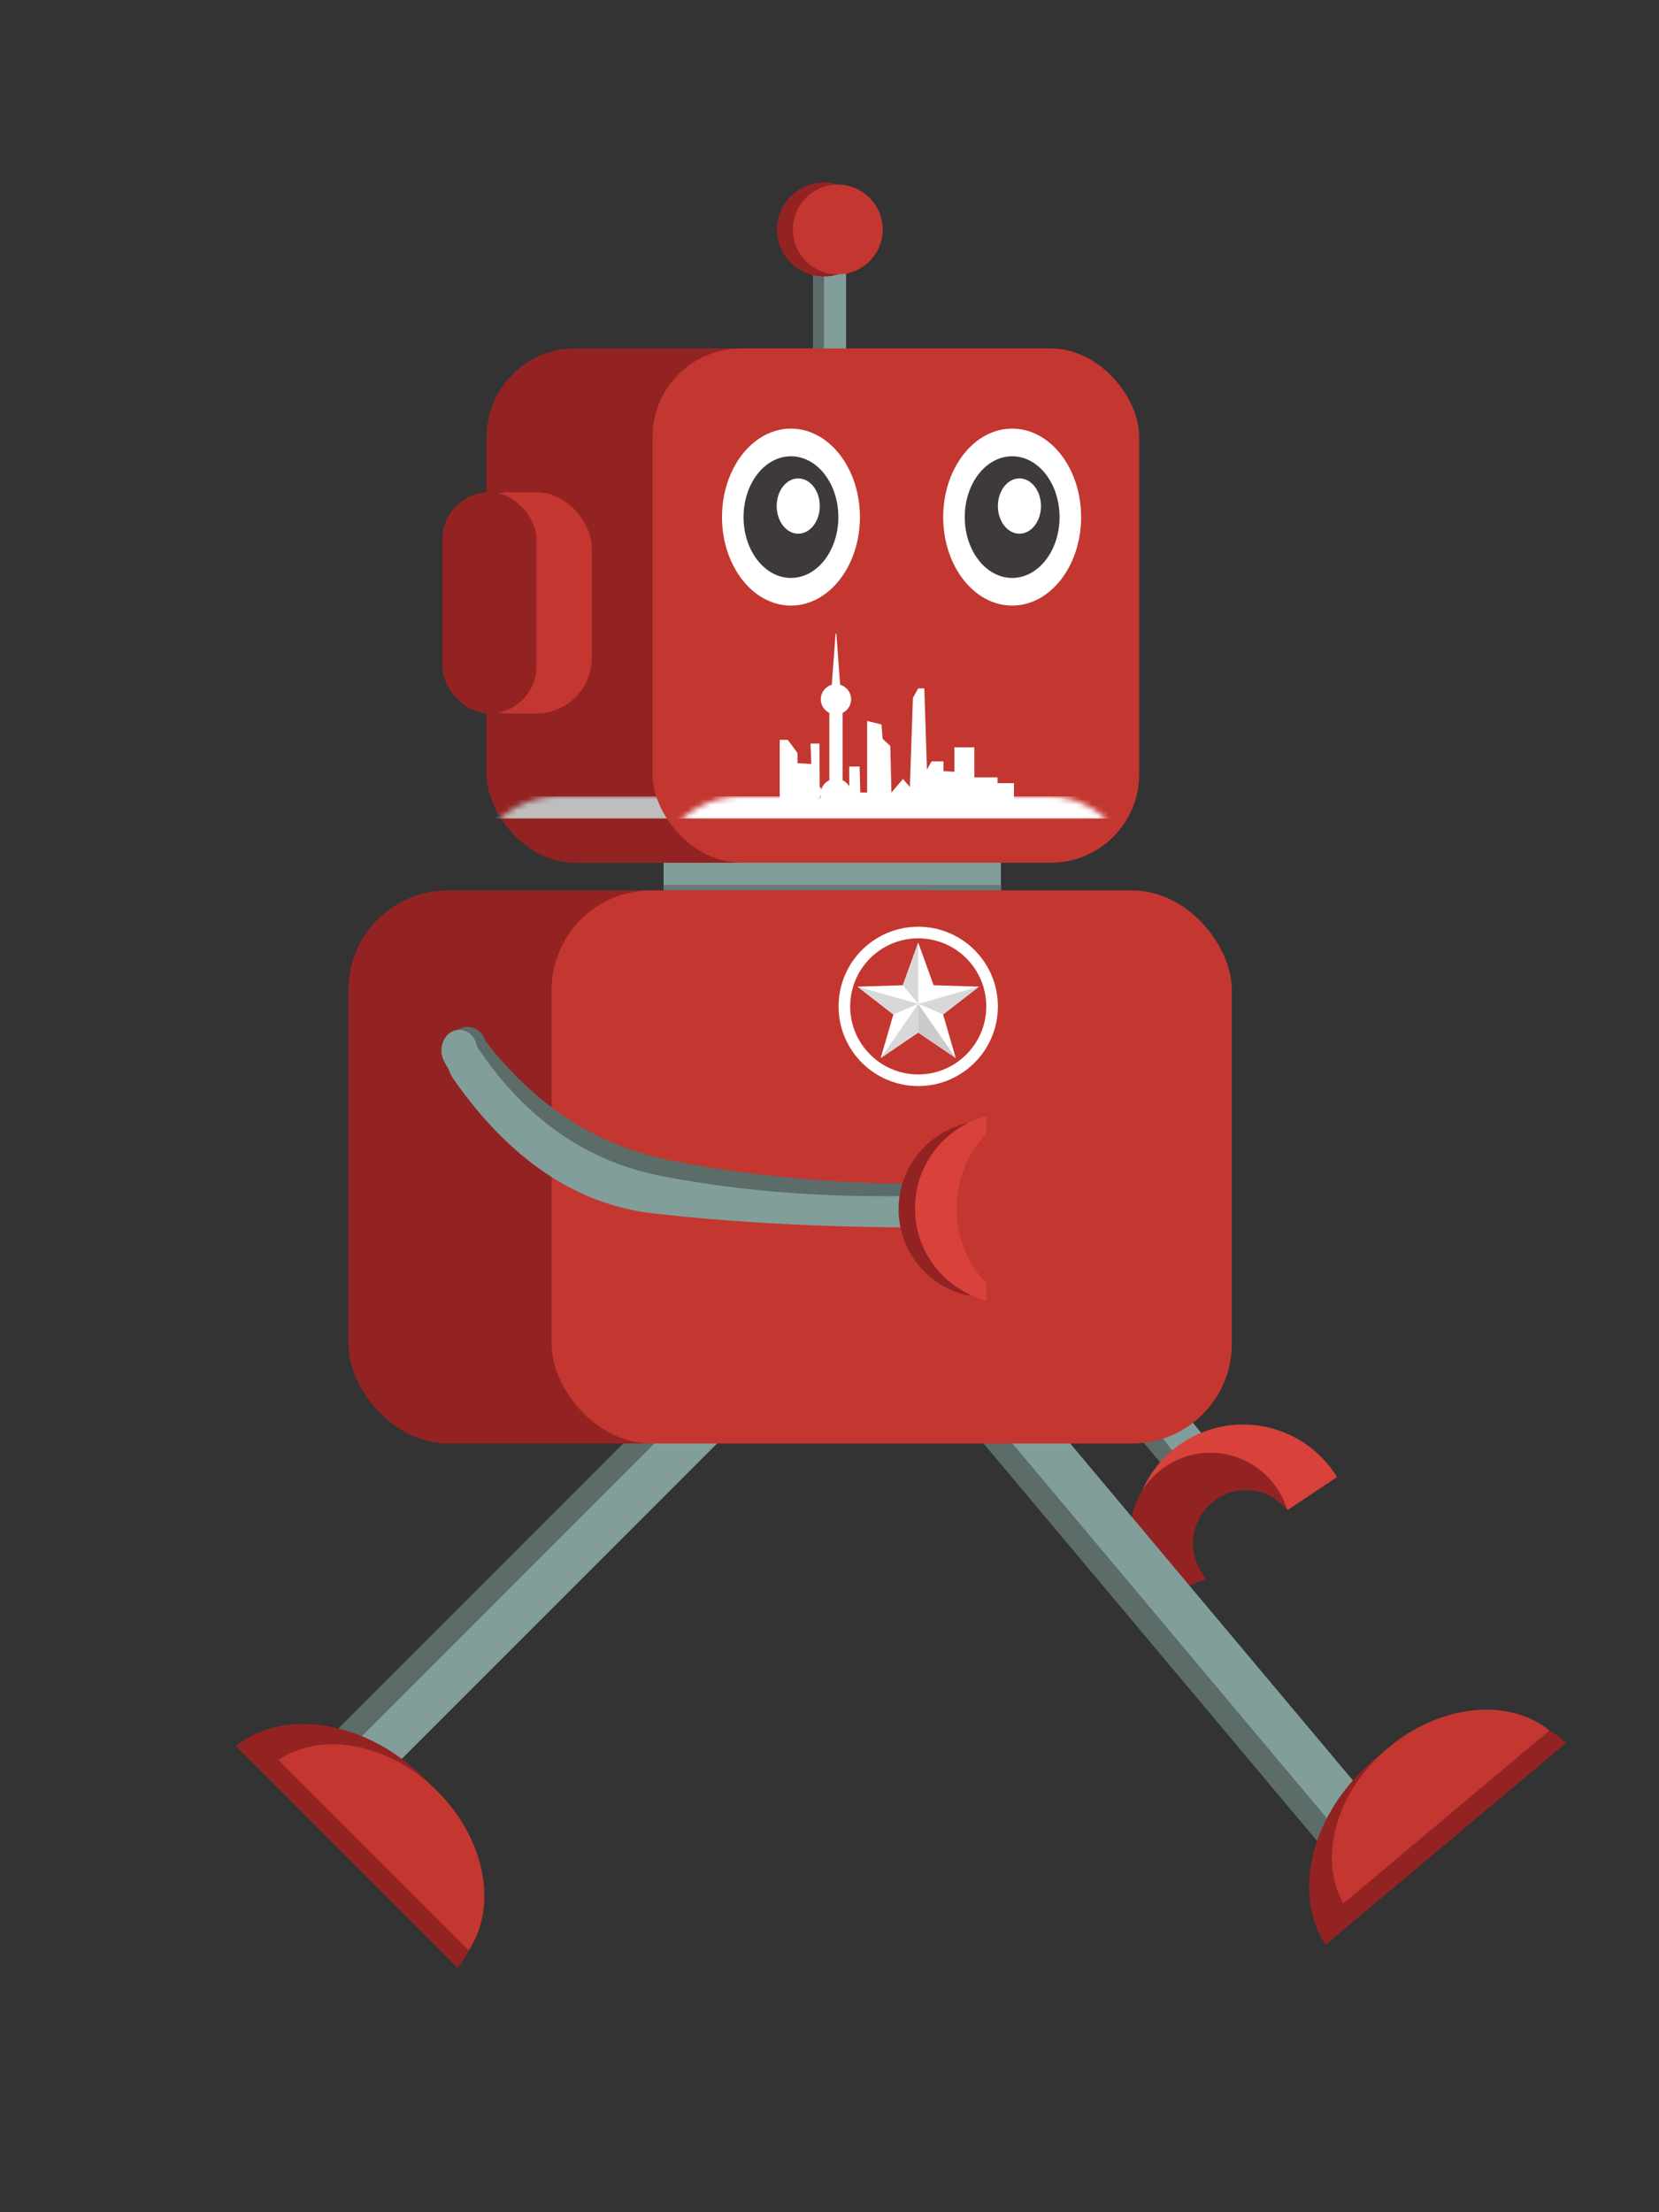 <?xml version="1.0" encoding="UTF-8"?>
<svg width="300px" height="400px" viewBox="0 0 300 400" version="1.1" xmlns="http://www.w3.org/2000/svg" xmlns:xlink="http://www.w3.org/1999/xlink">
    <rect x="0" y="0" width="300" height="400" fill="#333333" stroke="none"/>
    <title>机器人行走1</title>
    <defs>
        <rect id="path-1" x="0" y="0" width="88" height="93" rx="16"></rect>
        <rect id="path-3" x="0" y="0" width="88" height="93" rx="16"></rect>
    </defs>
    <g id="机器人行走1" stroke="none" stroke-width="1" fill="none" fill-rule="evenodd">
        <rect id="矩形" fill="#819E9B" x="120" y="156" width="61" height="8"></rect>
        <rect id="矩形" fill="#667B79" x="120" y="160" width="61" height="8"></rect>
        <g id="手备份" transform="translate(206.495, 230.283) rotate(-21) translate(-206.495, -230.283) translate(186.742, 174.382)">
            <path d="M18.763,1.056 C20.269,-0.278 22.619,-0.359 24.012,0.875 C25.405,2.109 25.314,4.191 23.808,5.526 C23.76,5.568 23.712,5.608 23.663,5.648 L24.133,5.069 C13.933,17.504 8.833,30.726 8.833,44.735 C8.833,58.877 12.056,74.005 18.502,90.117 C19.022,91.419 18.389,92.897 17.087,93.418 C16.787,93.538 16.467,93.599 16.144,93.599 L15.109,93.599 C13.438,93.599 11.942,92.56 11.361,90.993 C5.059,74.036 1.908,58.616 1.908,44.735 C1.908,31.249 6.711,17.618 16.316,3.841 C16.486,3.596 16.673,3.366 16.872,3.151 L16.888,3.127 C17.495,2.214 18.225,1.533 18.763,1.056 Z" id="形状结合备份-2" fill="#5C6C69"></path>
            <path d="M20.528,2.477 C21.826,1.179 23.852,1.1 25.053,2.301 C26.254,3.502 26.175,5.528 24.876,6.826 C24.836,6.866 24.796,6.904 24.755,6.942 C16.23,18.877 11.969,31.555 11.969,44.974 C11.969,58.832 14.787,73.663 20.422,89.465 C20.846,90.653 20.226,91.96 19.038,92.384 C18.792,92.472 18.532,92.517 18.271,92.517 L17.876,92.517 C16.148,92.517 14.616,91.407 14.077,89.765 C8.692,73.352 6,58.421 6,44.974 C6,31.766 10.194,18.415 18.583,4.921 C18.712,4.714 18.855,4.518 19.009,4.335 C19.511,3.524 20.092,2.913 20.528,2.477 Z" id="形状结合" fill="#819E9B"></path>
            <path d="M19.92,86.618 C29.673,86.618 37.79,93.628 39.505,102.885 L29.039,105.249 C27.372,100.626 22.946,97.321 17.748,97.321 L17.748,97.321 L16.371,97.321 C9.743,97.321 4.371,102.694 4.371,109.321 L4.371,109.321 L4.37,110.821 L0.032,111.801 C0.011,111.423 4.18330061e-16,111.042 0,110.658 L0,106.537 C-1.3472677e-15,95.536 8.918,86.618 19.92,86.618 Z" id="形状结合" fill="#D8423B"></path>
            <path d="M14.5,89.618 C22.508,89.618 29,96.109 29,104.118 L29,105.195 C27.542,100.719 22.975,97.884 18.206,98.725 C12.983,99.646 9.496,104.626 10.417,109.849 L10.417,109.849 L10.728,111.618 L0.712,111.618 C0.25,110.201 1.92388663e-16,108.689 0,107.118 L0,104.118 C-9.80712939e-16,96.109 6.492,89.618 14.5,89.618 Z" id="形状结合" fill="#932323"></path>
        </g>
        <g id="脚" transform="translate(118.91, 279.549) rotate(-315) translate(-118.91, -279.549) translate(90.526, 200.049)">
            <polygon id="矩形备份-4" fill="#5C6C69" points="10.884 -2.77833312e-14 18.884 -2.77833312e-14 18.884 154 10.884 154"></polygon>
            <polygon id="矩形" fill="#819E9B" points="14.884 -2.77833312e-14 22.884 -2.77833312e-14 22.884 154 14.884 154"></polygon>
            <path d="M28.384,139 C43.251,139 55.459,147.787 56.768,159 L-2.7797209e-14,159 C1.309,147.787 13.517,139 28.384,139 Z" id="形状结合" fill="#932323"></path>
            <path d="M31.574,139 C43.913,139 54.131,146.093 55.913,155.344 L7.236,155.344 C9.017,146.093 19.236,139 31.574,139 Z" id="形状结合备份" fill="#C33730"></path>
        </g>
        <g id="脚备份" transform="translate(216.776, 280.154) rotate(-40) translate(-216.776, -280.154) translate(188.392, 210.654)">
            <polygon id="矩形备份-4" fill="#5C6C69" points="10.884 -4.94049246e-14 18.884 -4.94049246e-14 18.884 134 10.884 134"></polygon>
            <polygon id="矩形" fill="#819E9B" points="14.884 -4.94049246e-14 22.884 -4.94049246e-14 22.884 134 14.884 134"></polygon>
            <path d="M28.384,119 C43.251,119 55.459,127.787 56.768,139 L-2.7797209e-14,139 C1.309,127.787 13.517,119 28.384,119 Z" id="形状结合" fill="#932323"></path>
            <path d="M31.574,119 C43.913,119 54.131,126.093 55.913,135.344 L7.236,135.344 C9.017,126.093 19.236,119 31.574,119 Z" id="形状结合备份" fill="#C33730"></path>
        </g>
        <rect id="矩形备份-2" fill="#932323" x="63" y="161" width="123" height="100" rx="18"></rect>
        <rect id="矩形" fill="#C33730" x="99.749" y="161" width="123" height="100" rx="18"></rect>
        <path d="M166.044,167.565 C174,167.565 180.449,174.014 180.449,181.97 C180.449,189.925 174,196.374 166.044,196.374 C158.089,196.374 151.64,189.925 151.64,181.97 C151.64,174.014 158.089,167.565 166.044,167.565 Z M166.044,169.666 C159.249,169.666 153.741,175.175 153.741,181.97 C153.741,188.765 159.249,194.273 166.044,194.273 C172.839,194.273 178.348,188.765 178.348,181.97 C178.348,175.175 172.839,169.666 166.044,169.666 Z" id="形状结合" fill="#FFFFFF"></path>
        <polygon id="星形" fill="#FFFFFF" points="166.044 186.699 159.258 191.31 161.547 183.431 155.064 178.402 163.265 178.144 166.044 170.424 168.824 178.144 177.025 178.402 170.542 183.431 172.831 191.31"></polygon>
        <polygon id="三角形" fill="#D8D8D8" points="166.044 170.424 166.044 181.514 163.265 178.144"></polygon>
        <polygon id="三角形备份" fill="#D8D8D8" transform="translate(160.164, 181.414) rotate(-75) translate(-160.164, -181.414) " points="161.754 175.708 161.589 187.121 158.574 183.272"></polygon>
        <polygon id="三角形备份-2" fill="#D8D8D8" transform="translate(171.535, 179.958) rotate(-315) translate(-171.535, -179.958) " points="174.317 174.975 173.289 183.116 168.753 184.941"></polygon>
        <polygon id="三角形备份-3" fill="#D8D8D8" transform="translate(163.774, 187.06) rotate(-150) translate(-163.774, -187.06) " points="165.559 181.122 164.58 192.999 161.988 188.509"></polygon>
        <polygon id="三角形备份-4" fill="#CBCBCB" transform="translate(168.315, 187.06) scale(-1, 1) rotate(-150) translate(-168.315, -187.06) " points="170.101 181.122 169.122 192.999 166.529 188.509"></polygon>
        <g id="矩形" transform="translate(88, 63)">
            <mask id="mask-2" fill="white">
                <use xlink:href="#path-1"></use>
            </mask>
            <use id="蒙版" fill="#932323" xlink:href="#path-1"></use>
            <rect fill="#BFBEBE" mask="url(#mask-2)" x="-3" y="81" width="39" height="4"></rect>
        </g>
        <g id="矩形" transform="translate(118, 63)">
            <mask id="mask-4" fill="white">
                <use xlink:href="#path-3"></use>
            </mask>
            <use id="蒙版" fill="#C33730" xlink:href="#path-3"></use>
            <rect fill="#FFFFFF" mask="url(#mask-4)" x="0" y="81" width="101" height="4"></rect>
        </g>
        <rect id="矩形备份" fill="#5C6C69" x="147" y="49" width="4" height="14"></rect>
        <rect id="矩形备份-3" fill="#C33730" x="82" y="89" width="25" height="40" rx="10"></rect>
        <rect id="矩形" fill="#932323" x="80" y="89" width="17" height="40" rx="8.5"></rect>
        <rect id="矩形" fill="#819E9B" x="149" y="49" width="4" height="14"></rect>
        <circle id="椭圆形备份" fill="#932323" cx="149" cy="41.5" r="8.5"></circle>
        <circle id="椭圆形" fill="#C33730" cx="151.5" cy="41.5" r="8.116"></circle>
        <g id="手" transform="translate(130.747, 206.161) rotate(-75) translate(-130.747, -206.161) translate(114.224, 152.632)">
            <path d="M19.086,2.477 C20.385,1.179 22.41,1.1 23.611,2.301 C24.812,3.502 24.733,5.528 23.435,6.826 C23.223,7.038 22.991,7.217 22.747,7.364 C13.777,19.107 9.704,31.645 10.527,44.974 C11.398,59.063 13.937,74.102 18.145,90.091 C18.423,91.147 17.792,92.229 16.736,92.507 C16.558,92.554 16.375,92.575 16.191,92.572 C14.603,92.539 13.209,91.507 12.712,89.999 C7.276,73.493 4.558,58.485 4.558,44.974 C4.558,31.766 8.753,18.415 17.142,4.921 C17.271,4.714 17.413,4.518 17.567,4.335 C18.069,3.524 18.651,2.913 19.086,2.477 Z" id="形状结合" fill="#5C6C69"></path>
            <path d="M17.321,1.056 C18.827,-0.278 21.178,-0.359 22.571,0.875 C23.964,2.109 23.872,4.191 22.366,5.526 C22.056,5.8 21.711,6.021 21.346,6.189 C11.02,17.898 6.369,30.747 7.392,44.735 C8.471,59.502 11.403,74.951 16.187,91.08 C16.522,92.21 15.878,93.397 14.749,93.732 C14.504,93.804 14.249,93.832 13.994,93.815 L13.762,93.798 C12.053,93.679 10.609,92.484 10.172,90.827 C5.794,74.159 2.559,58.795 0.467,44.735 C-1.581,30.968 3.111,17.266 14.544,3.63 C15.008,3.077 15.547,2.606 16.137,2.227 C16.556,1.748 16.978,1.361 17.321,1.056 Z" id="形状结合备份-2" fill="#819E9B"></path>
            <path d="M31.164,95.857 L29,96.437 C24.943,94.168 20.055,93.377 15.207,94.567 L14.81,94.669 L14.233,94.823 C9.257,96.157 5.274,99.347 2.83,103.449 L0.877,103.972 C0.342,96.491 5.161,89.441 12.675,87.428 C20.189,85.414 27.887,89.11 31.164,95.857 Z" id="形状结合" fill="#932323"></path>
            <path d="M33.046,98.428 L30.027,99.237 C25.965,96.966 21.071,96.176 16.219,97.37 L15.838,97.469 L15.261,97.623 C10.284,98.957 6.301,102.147 3.857,106.249 L0.838,107.058 C0.753,99.386 5.843,92.333 13.596,90.256 C21.348,88.179 29.283,91.741 33.046,98.428 Z" id="形状结合" fill="#D8423B"></path>
        </g>
        <g id="眼睛" transform="translate(170.561, 77.5)">
            <ellipse id="椭圆形" fill="#FFFFFF" cx="12.469" cy="16" rx="12.469" ry="16"></ellipse>
            <ellipse id="椭圆形" fill="#3D3A39" cx="12.469" cy="16" rx="8.573" ry="11"></ellipse>
            <ellipse id="椭圆形" fill="#FFFFFF" cx="13.784" cy="14" rx="3.897" ry="5"></ellipse>
        </g>
        <g id="眼睛" transform="translate(130.561, 77.5)">
            <ellipse id="椭圆形" fill="#FFFFFF" cx="12.469" cy="16" rx="12.469" ry="16"></ellipse>
            <ellipse id="椭圆形" fill="#3D3A39" cx="12.469" cy="16" rx="8.573" ry="11"></ellipse>
            <ellipse id="椭圆形" fill="#FFFFFF" cx="13.784" cy="14" rx="3.897" ry="5"></ellipse>
        </g>
        <g id="上海建筑" transform="translate(141, 114.601)" fill="#FFFFFF">
            <path d="M12.962,28.999 C12.962,27.886 12.308,26.924 11.365,26.475 L11.365,14.313 L11.359,14.313 C12.275,13.868 12.908,12.928 12.908,11.842 C12.908,10.593 12.067,9.537 10.922,9.208 L10.242,0 L10.094,0 L9.414,9.208 C8.269,9.537 7.428,10.593 7.428,11.842 C7.428,12.928 8.062,13.868 8.978,14.313 L8.971,14.313 L8.971,26.476 C8.028,26.925 7.375,27.887 7.375,29 C7.375,29.757 7.677,30.445 8.167,30.949 L6.968,32.922 L7.096,33 L8.276,31.056 C8.774,31.517 9.439,31.798 10.168,31.798 C10.929,31.798 11.62,31.491 12.124,30.995 L13.239,32.929 L13.368,32.854 L12.232,30.883 C12.685,30.385 12.962,29.724 12.962,28.999 Z" id="路径" fill-rule="nonzero"></path>
            <path d="M0,19.175 L1.454,19.175 L3.207,21.536 L3.207,23.39 L5.713,23.539 L5.564,19.843 L7.184,19.843 L7.227,27.654 C7.733,28.213 7.689,29.076 7.13,29.581 C6.886,29.802 6.57,29.927 6.241,29.933 L0,30.05 L0,30.05 L0,19.175 Z" id="矩形"></path>
            <polygon id="矩形" points="12.575 24 14.445 24 14.568 28.699 15.806 28.699 15.806 15.758 18.393 16.394 18.615 18.998 19.993 20.276 20.2 28.699 22.293 26.242 23.531 27.702 24.089 11.579 25.037 9.869 26.148 9.869 26.62 24.562 27.456 23.073 29.608 23.073 29.608 24.832 32.18 24.982 33.011 30.05 12.575 30.05"></polygon>
            <rect id="矩形" x="31.59" y="20.525" width="3.603" height="10.875"></rect>
            <rect id="矩形备份-5" x="34.392" y="25.961" width="5" height="4.4"></rect>
            <rect id="矩形备份-6" x="37.349" y="27" width="5" height="4.399"></rect>
        </g>
    </g>
</svg>